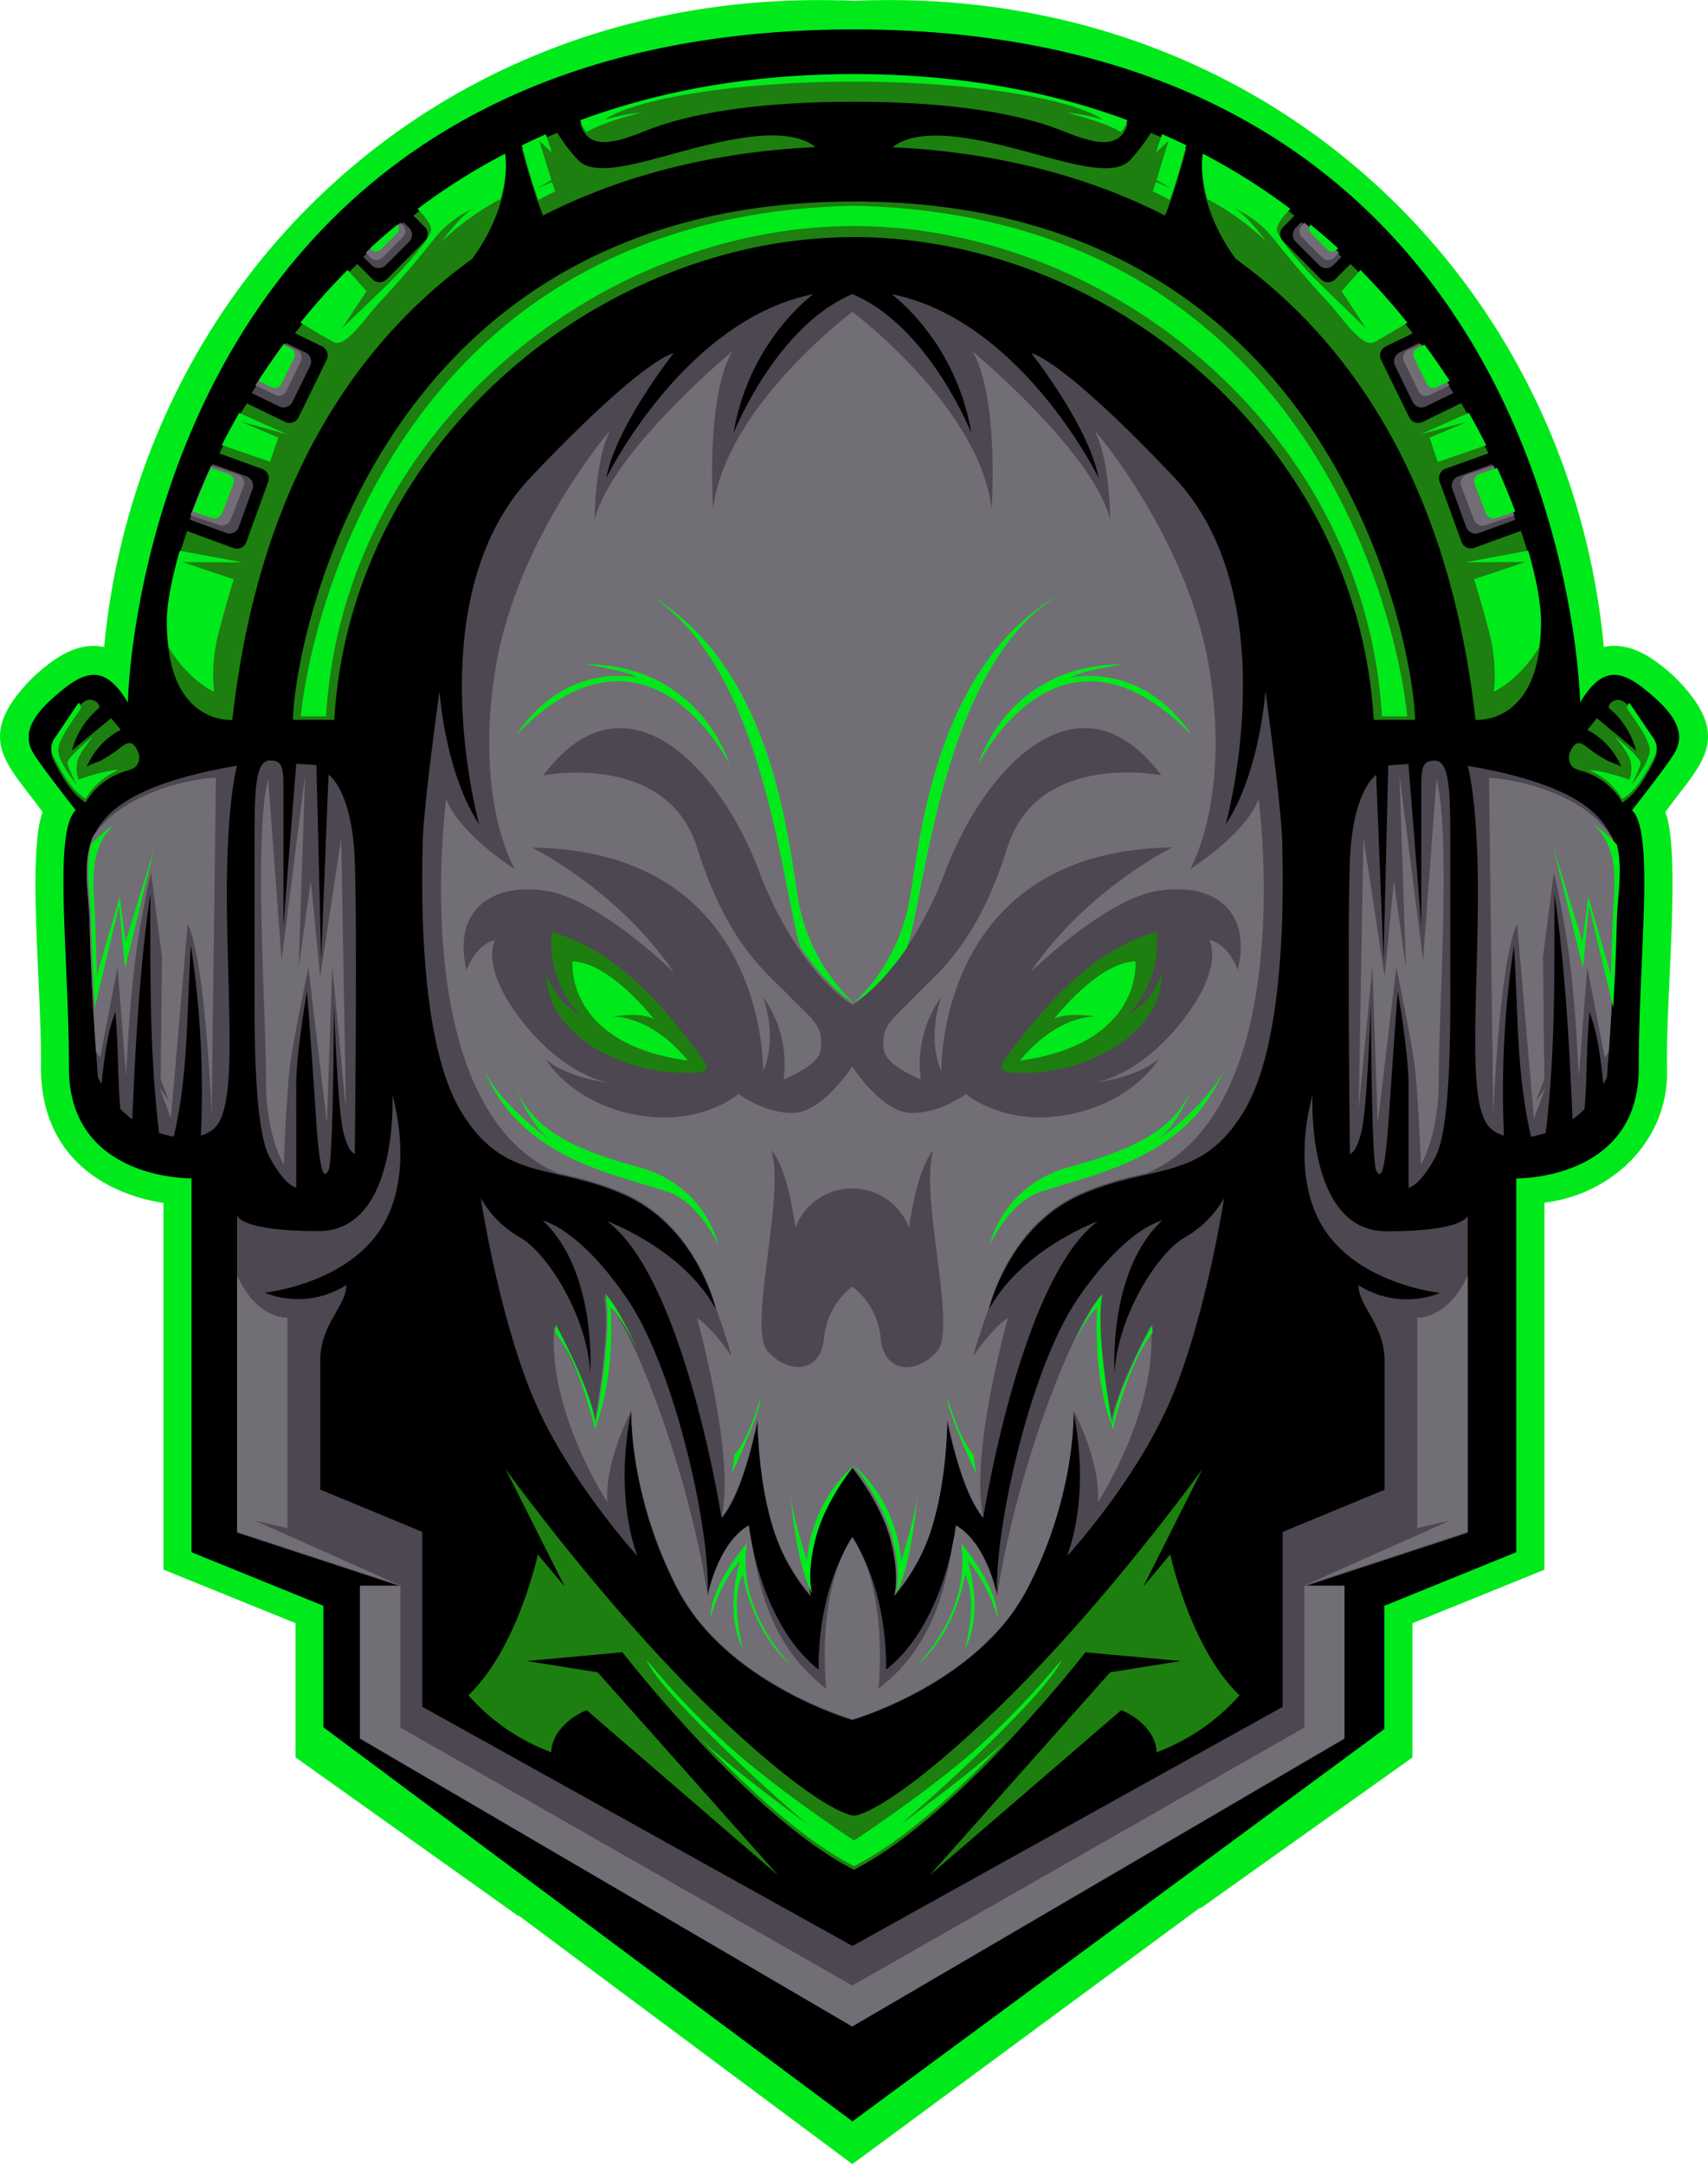 <svg xmlns="http://www.w3.org/2000/svg" xmlns:xlink="http://www.w3.org/1999/xlink" viewBox="0 0 830.14 1051.68"><defs><style>.cls-1{fill:none;}.cls-2{clip-path:url(#clip-path);}.cls-3{fill:#00ea1b;}.cls-4{clip-path:url(#clip-path-2);}.cls-5{clip-path:url(#clip-path-3);}.cls-6{fill:#4d4751;}.cls-7{fill:#726e75;}.cls-8{clip-path:url(#clip-path-5);}.cls-9{fill:#1d7f0f;}.cls-10{clip-path:url(#clip-path-6);}</style><clipPath id="clip-path" transform="translate(-0.06 0)"><rect class="cls-1" width="830.25" height="1172.68"/></clipPath><clipPath id="clip-path-2" transform="translate(-0.06 0)"><rect class="cls-1" x="14.07" y="14.07" width="802.11" height="1146.09"/></clipPath><clipPath id="clip-path-3" transform="translate(-0.06 0)"><rect class="cls-1" x="42.22" y="107.89" width="744.26" height="877.16"/></clipPath><clipPath id="clip-path-5" transform="translate(-0.06 0)"><rect class="cls-1" x="25.02" y="37.53" width="780.22" height="874.03"/></clipPath><clipPath id="clip-path-6" transform="translate(-0.06 0)"><rect class="cls-1" x="25.02" y="35.96" width="780.22" height="870.91"/></clipPath></defs><title>logo</title><g id="Слой_2" data-name="Слой 2"><g id="Слой_1-2" data-name="Слой 1"><g class="cls-2"><path class="cls-3" d="M809.51,394.65c16.57-23.34,34.66-35.61,4.34-65.82-9.61-8.71-21-17.21-34.27-14.42-17-180-166-322.69-364.45-314C216.44-8.13,67.9,134.1,50.67,314.41c-13.24-2.78-24.67,5.71-34.26,14.42-30.32,30.21-12.24,42.5,4.33,65.83-7.57,20.84-.17,89.21-.8,123.86,0,45,33,62,59.58,66.07v178.2l64.16,26V854l108.13,77a27.76,27.76,0,0,1,6.82.83c6.25,1.72,13.68,6.79,16.62,12.78.38.77.76,1.56,1.14,2.36,19.63,8.47,38.47,18,58.95,25.11,16.08,5.59,32.14,10,48.4,14.19h74.68a94.76,94.76,0,0,1,14.39-6.38c18.45-6.52,35.54-15.23,54.2-19.93a27.54,27.54,0,0,1,.75-4.58c2.09-7.61,6.77-12,12.78-16.62A153.62,153.62,0,0,1,557,927.62a27.35,27.35,0,0,1,26.73-.37l102.83-73.19V788.83l64.14-26V584.45c32.58-3.89,61-30.12,59.58-65.94C809.69,483.74,817.09,415.53,809.51,394.65Z" transform="translate(-0.06 0)"/></g><g class="cls-4"><path d="M804.7,339.44c-14.17-12.65-24.43-18.53-36.65,1.95,0,0-5.45-327.09-352.92-327.09S62.2,341.39,62.2,341.39c-12.15-20.48-22.52-14.6-36.69-1.95s-12.72,20.92-9,27,20.33,27.26,20.33,27.26c-11.09,10.69-3.27,70.66-3.27,125.35s59.55,53.58,59.55,53.58V754.31l64.13,26.05v67.37l154,109.68H299.9c11.56,5.26,23.2,10.41,35.44,14.66,16.08,5.59,32.14,10,48.4,14.19h74.68a94.76,94.76,0,0,1,14.39-6.38c22.68-8,43.27-19.4,67.3-22.47H518.89l154-109.68V780.36L737,754.31V572.66s59.54,1.12,59.54-53.58,7.86-114.66-3.27-125.35c0,0,16.63-21.14,20.34-27.26S818.87,352.09,804.7,339.44Z" transform="translate(-0.06 0)"/></g><ellipse cx="415.07" cy="918.19" rx="105.1" ry="92.8"/><ellipse cx="414.4" cy="1002.56" rx="40.38" ry="35.65"/><g class="cls-5"><path class="cls-6" d="M137.82,450.12V386.88c0-12.75.33-17.33-6.53-17.33s-7.51,13.41-7.51,35.94v71.3c0,17.65-.66,70.61,7.19,85.31s13.07,15,13.07,15v-50c0-15.7,5.24-45.44,5.24-45.44s2.31,30,4.25,59.78,3.92,31.71,6.25,27.13,2.61-80.08,2.61-80.08,1.64,46.1,4,58.84,6.1,13.4,6.1,13.4,1.29-109.18,0-142.5-11.77-40.86-12.75-41.85l-3.6,89.89-2.29-94.46-9.8-.66S137.82,449.3,137.82,450.12Zm4.4-254.83,8.59-17.58A4.65,4.65,0,0,0,151,174a4.59,4.59,0,0,0-2.51-2.74l-9.38-4.59-1,1.36q-7.5,10.07-13.89,20.12c-.61.95-1.2,1.89-1.8,2.86l13.33,6.5a4.8,4.8,0,0,0,6.42-2.22Zm45.31-66.39,11.36-11.37a4.8,4.8,0,0,0,0-6.82L196.18,108l-1.47,1.17c-5.92,4.69-11.56,9.6-16.92,14.55l-1.18,1.09,4,4.05a4.85,4.85,0,0,0,6.88,0ZM115.28,372.1C68.4,380.12,51,392.79,45,407.65c-5.21,13-1.57,27.68-1.32,42.4.44,21.13,2.05,46.88,3.13,61.61.5,7.27.86,11.85.86,11.85.53,1.12,1.11,2.21,1.69,3.28,1.37-11.86,2.6-24.36,6.81-35.07,1.56,20.72,1.08,31.91,2.37,47.21a48.14,48.14,0,0,0,5.82,5c1.56-36.65,3.51-73.15,8.78-109.57,0,39.15-.46,77.4,4.26,116.28,1.42.37,5.72,1.56,7.11,1.76,7.25-30.84,6.25-61.84,8.33-92.76a466.91,466.91,0,0,1,4.84,92.18A15.67,15.67,0,0,0,104.5,548C115,537.58,111,495.1,110.37,442.8S115.28,372.1,115.28,372.1Zm668.44,35.63c-6-14.86-23.43-27.54-70.31-35.55,0,0,5.55,18.31,4.91,70.61s-4.58,94.78,5.87,105.23a15.69,15.69,0,0,0,6.85,3.83,467,467,0,0,1,4.84-92.19c2.06,30.92,1.08,61.92,8.33,92.77,1.39-.21,5.69-1.39,7.11-1.77,4.69-38.87,4.22-77.12,4.26-116.28,5.27,36.42,7.19,72.92,8.79,109.58a49.82,49.82,0,0,0,5.82-4.94c1.3-15.3.75-26.48,2.38-47.2,4.2,10.7,5.44,23.2,6.81,35.06.58-1.06,1.16-2.16,1.69-3.28,0,0,.36-4.58.86-11.84,1-14.72,2.62-40.49,3.12-61.61.25-14.75,3.83-29.44-1.37-42.44ZM673.91,598.35c-39.23,0-35.93-66-35.93-66s-11.77,37.92,5.65,64.94,56.39,31,56.39,31a43.47,43.47,0,0,1-39.7-3.76c0,10.47,12.69,19,12.69,36.94v62.5l-49.55,20.51v85L414.37,945.67,205.29,829.42v-85L155.7,723.86v-62.5c0-18,12.69-26.46,12.69-36.93a43.5,43.5,0,0,1-39.71,3.76s39.07-4,56.44-31,5.66-64.93,5.66-64.93,3.26,66-35.94,66-39.55-7.82-39.55-7.82V744.82l79.42,26.07H175V845L414.27,984.86,653.54,845v-74H634l79.42-26.08V590.51s-.33,7.84-39.54,7.84Zm-564-339.42a4.81,4.81,0,0,0,6.25-2.87l6.59-18.33a4.81,4.81,0,0,0-2.89-6.25l-16.34-5.92c-.25.51-.49,1-.72,1.56-3.94,8.44-7.28,16.55-10.1,24.17-.14.36-.26.72-.39,1.08a4.45,4.45,0,0,0,1.24.65Zm576.71-63.64a4.81,4.81,0,0,0,6.45,2.22l13.33-6.5c-.59-1-1.19-1.91-1.8-2.86q-6.39-10-13.89-20.12l-1-1.36-9.37,4.59a4.82,4.82,0,0,0-2.22,6.45ZM662.24,547.44c2.42-12.75,4.06-58.84,4.06-58.84s.33,75.5,2.61,80.08,4.25,2.62,6.25-27.13,4.25-59.81,4.25-59.81,5.24,29.69,5.24,45.44v50s5.23-.33,13.08-15,7.18-67.66,7.18-85.32V405.59c0-22.55-.65-35.94-7.51-35.94s-6.55,4.58-6.55,17.33v63.23c0-.81-6.25-78.94-6.25-78.94l-9.81.66-2.28,94.47-3.6-89.89c-1,1-11.43,8.5-12.75,41.84s0,142.5,0,142.5,3.72-.75,6.13-13.49ZM706,237.73l6.67,18.4a4.8,4.8,0,0,0,6.25,2.88l16.36-5.94a4.48,4.48,0,0,0,1.24-.66c-.13-.35-.25-.71-.39-1.07-2.82-7.63-6.16-15.74-10.1-24.17-.23-.52-.47-1-.72-1.57l-16.42,5.88a4.79,4.79,0,0,0-2.89,6.25ZM570.13,677.66C586.71,637.13,595,582.22,595,582.22A50.62,50.62,0,0,1,575.8,601.4c-13.51,7.81-32.68,38.78-34,65.79,0,0-3.48-49.22,23.08-74.06-.53.11-17.78,4-40.95,37.91-23.52,34.37-40.94,113.82-39.22,144.7v.09s-4.8-25.39-20.05-34.11c0,0-.34,3.13-1.36,8.14-2.9,14.49-11.28,44.75-32.64,61.58,0,0,1.75-36.61-16.34-64.06C396.26,774.83,398,811.44,398,811.44c-21.36-16.83-29.69-47.09-32.64-61.58-1-5-1.36-8.14-1.36-8.14C348.76,750.44,344,775.83,344,775.83v-.09c1.72-30.88-15.7-110.3-39.22-144.7-23.17-33.91-40.42-37.8-40.95-37.91,26.56,24.84,23.08,74.06,23.08,74.06-1.3-27-20.47-58-34-65.79a50.62,50.62,0,0,1-19.18-19.18s8.27,54.91,24.83,95.44c16.44,40.22,50.72,77.84,51.25,78.44-10.81-30.44-4.37-63.39-3.12-69.24v-.15c0-.05.11-.49.17-.74,0,0-1.3,41,22.65,86.72s84.77,63.19,84.77,63.19,60.8-17.42,84.76-63.19S521.7,686,521.7,686a3.3,3.3,0,0,0,.17.74c.06.25,0,.09,0,.15,1.29,5.85,7.73,38.8-3.13,69.24C519.43,755.5,553.71,717.88,570.13,677.66ZM641.21,128.9a4.84,4.84,0,0,0,6.83,0l4-4.05-1.18-1.09c-5.38-5-11-9.83-16.92-14.55L632.51,108l-2.67,2.67a4.83,4.83,0,0,0,0,6.82ZM223.79,539.51c-20.92-35.3-18.62-112.75-18.29-130.08s8.17-73.55,8.17-73.55,2.61,39.55,19.28,64.72c0,0-30.61-109.94,25.15-168.75s69.3-60.14,69.3-60.14S299.51,207,294.73,232.26c.58-1.17,38-76.78,100.65-89.33,0,0-31.37,22.67-38.78,67.56,0,0,20.49-51.87,57.74-67.56,37.26,15.63,57.81,67.56,57.81,67.56-7.41-44.89-38.78-67.56-38.78-67.56,62.69,12.5,100.08,88.16,100.65,89.33-4.78-25.28-32.67-60.56-32.67-60.56s13.52,1.31,69.28,60.14S595.8,400.59,595.8,400.59c16.68-25.18,19.29-64.72,19.29-64.72s7.81,56.25,8.17,73.54,2.62,94.78-18.3,130.08c-13.73,23.17-28.58,26.91-47.14,31.25-9.73,2.23-20.48,4.61-32.61,10-34.75,15.44-44.15,54.33-44.45,55.55,15.84-29.11,52.19-42.53,52.94-42.82-37.64,27.78-55.79,144.25-55.79,144.25-10.93-12.59-17.48-47.4-17.48-47.4s0,26-6.53,49a93,93,0,0,1-19.28,36.43c.09-.31,3-9.62-1.81-27.6S414.73,714,414.35,713.54c-.37.45-13.62,16.59-18.45,34.64s-1.91,27.29-1.81,27.6a93,93,0,0,1-19.28-36.43c-6.53-23.05-6.53-49-6.53-49s-6.55,34.9-17.5,47.4c0,0-18.14-116.5-55.72-144.31.75.28,37.09,13.7,52.93,42.81-.29-1.22-9.7-40.11-44.45-55.54-12.12-5.39-22.87-7.82-32.61-10C252.37,566.41,237.53,562.72,223.79,539.51Z" transform="translate(-0.06 0)"/></g><g class="cls-5"><path class="cls-7" d="M713.41,619.72c-9.64,21.6-24.51,20.61-24.51,20.61V742.62l15.9-3.7L634,770.54l79.42-26.09ZM414.34,964.9,194.7,839.57v-69H175v74.14l239.24,140,239.27-140V770.54H634v69ZM139.79,742.67V640.33s-14.87,1-24.51-20.61V744.45l79.42,26.09-70.81-31.62ZM785,411.13a33.25,33.25,0,0,0-1.36-4.13,53.33,53.33,0,0,0-13.26-13.54C748.82,378.83,723.76,378,723.76,378l2.07,163.87s2.77-74.4,11.6-92.88l8.17,94.54,5.56-14.88-4.69,6.62,4.16-10.71L750,465l5.3-41a432.92,432.92,0,0,1,8.61,50.58c2.62,25.73,3.48,48.64,3.48,48.64l4.14-53.17L780,514l2-2.86c.37-5.58.84-12.71,1.31-20.58.75-13,1.47-27.93,1.75-41.1S788.16,423.08,785,411.13Zm-93.29,55.38-11.46-89.85,3.13,93.46L677.52,428l-4.47,46.57-5-32.73-5.33-34.75L660.43,539l6.64-69.14,2.62,75.9,9-75.57c.24,1.09,6.49,30.87,8.57,45,2.12,14.39,3.39,50.81,3.39,50.81s8.87-14,8.7-42.1c0-6,.22-14.87.58-25.35v-.61c1.31-38.68,3.93-98.81-1.71-119.28Zm-114-34.05h-.07a52.51,52.51,0,0,0-15,.47c-25.58,4.21-60.75,38.61-61.66,39.47l.08-.12v-.08c26.86-39.63,68.67-60.37,68.67-60.37C455,413.4,457.59,520.66,457.59,520.66s-.08-.2-.13-.29c-7.19-16.94.13-36,.13-36a56.28,56.28,0,0,0-10,40.13c-.5-.21-16.95-6.56-17.95-14.39-1.56-12,4.23-14.62,15.14-26s30.06-25,44.87-72.19,74.8-35.17,74.8-35.17C524.9,323.88,479,372.3,459.74,422.9a181.12,181.12,0,0,1-19.53,38.29c-13.62,20.28-25.87,27.07-25.87,27.07s-12.19-6.85-26-27.13a181.65,181.65,0,0,1-19.54-38.23c-19.19-50.6-65.11-99-104.69-46.08,0,0,60-11.94,74.8,35.17s34,60.85,44.89,72.19,16.7,13.93,15.14,26c-1,7.82-17.46,14.18-18,14.39a56.35,56.35,0,0,0-10-40.13s7.32,19,.12,36a2.52,2.52,0,0,1-.12.29s2.62-107.3-112.22-108.83c0,0,41.81,20.74,68.67,60.37v.08s.08.09.08.12c-.89-.86-36.08-35.26-61.66-39.47a52.53,52.53,0,0,0-15-.47c-18,2.19-29.59,15.14-24,39,0,0,4.11-12.41,13.93-14.69,0,0-8.05,12.84,13.53,40,20.47,25.74,40.2,29.07,41.81,29.43-1.8-.25-21.56-3-30.91-11.76,0,0,10.58,19.1,39.64,26.35l.91.22.48.13.47.09.5.11h.36l.32.08.46.09C340.06,548,359,531.64,359,531.64s13.08,9.82,27.12,9.17,28.13-22.57,28.13-22.57,14.06,21.89,28.12,22.57,27.14-9.17,27.14-9.17,19,16.36,50.66,9.82l.47-.09.3-.08h.37l.5-.11.45-.09.5-.13.91-.22c29.05-7.25,39.64-26.35,39.64-26.35-9.37,8.73-29.11,11.51-30.92,11.76,1.56-.36,21.36-3.69,41.83-29.43,21.56-27.15,13.53-40,13.53-40,9.81,2.28,13.92,14.69,13.92,14.69,5.69-23.82-5.95-36.77-23.91-39ZM453.63,559.31v-.18c-8.15,9-11.75,37.44-11.75,37.44a29.49,29.49,0,0,0-4.38-7.72,29.58,29.58,0,0,0-32-10,29.57,29.57,0,0,0-18.84,17.67S383.13,568,375,559.06v.17c6.79,22.47-11.83,86.46-1.74,97.55s25.66,10.64,27.3-6.38a35.73,35.73,0,0,1,13.72-25.19,35.83,35.83,0,0,1,13.84,25.27c1.64,17,17.19,17.5,27.3,6.38S446.9,581.78,453.63,559.31ZM611.76,388.17s20.31,149.35-54,181.85c-9.74,2.23-20.49,4.61-32.61,10C490.4,595.49,481,634.4,480.7,635.62c0,0-5.79,15.92-7.52,23.35,0,0,8.7-13.24,16.78-18.55,0,0-18.75,66.19-12,96.79-10.93-12.6-17.48-47.45-17.48-47.45s0,26-6.55,49.08a92.94,92.94,0,0,1-19.26,36.47c.09-.31,3-9.63-1.81-27.63S414.73,713.46,414.35,713c-.37.46-13.62,16.61-18.47,34.68S394,775,394.09,775.31a93.18,93.18,0,0,1-19.28-36.47c-6.53-23.07-6.53-49.08-6.53-49.08s-6.55,34.85-17.49,47.45c6.74-30.6-12.05-96.79-12.05-96.79,8.07,5.31,16.79,18.55,16.79,18.55-1.75-7.43-7.52-23.35-7.52-23.35-.28-1.22-9.69-40.13-44.44-55.59-12.14-5.4-22.87-7.82-32.61-10-74.32-32.5-54-181.85-54-181.85,6.25,17.2,33.33,34.19,33.33,34.19s-19.64-32.44-9.58-96.4C250.65,262.61,296,209.89,296.67,209c-7.58,14.84-7.58,42.79-7.58,43.54,8.25-33.14,66.86-81.76,66.86-81.76-13.08,22.47-9.27,76.63-9.27,76.63,5.56-49.39,67.66-95.85,67.66-95.85s62.11,46.48,67.65,95.85c0,0,3.82-54.19-9.25-76.63,0,0,58.6,48.64,66.89,81.78,0-.75,0-28.7-7.62-43.54.72.81,46,53.59,56,117,10,64-9.6,96.4-9.6,96.4s27.14-17,33.35-34.2ZM559.24,644.65S541,678.24,540,693.13c0,0-8.65-45.36-4.9-63.48-4,4.46-9.19,13.43-14.71,25.47l-.07.18c-13.36,29.19-28.83,76.22-35.61,120.1,0,0-4.8-25.41-20.05-34.14,0,0-.34,3.13-1.36,8.15-2.9,14.5-6.37,48.48-36.34,71.24,0,0,5.45-46.25-12.64-73.73-18.08,27.48-12.63,73.73-12.63,73.73-30-22.7-33.43-56.74-36.34-71.24-1-5-1.34-8.15-1.34-8.15-15.25,8.73-20,34.14-20,34.14-6.78-43.88-22.25-90.91-35.61-120.1l-.09-.18c-5.52-12-10.66-21-14.69-25.47,3.75,18.16-4.91,63.48-4.91,63.48-1-14.89-19.23-48.48-19.23-48.48-.11,1.31-.19,2.64-.24,4-1.42,39.8,26,81.33,26,81.33-1.3-20.34,11.76-44.5,11.76-44.5s-1.29,41,22.66,86.81a99.35,99.35,0,0,0,16.78,22.9c27.91,28.84,68,40.35,68,40.35s40.08-11.51,68-40.35a98.64,98.64,0,0,0,16.78-22.9c24-45.8,22.65-86.81,22.65-86.81s13.08,24.21,11.77,44.5c0,0,27.37-41.53,26-81.33C559.4,647.34,559.4,646,559.24,644.65ZM45,406.94a34.9,34.9,0,0,0-1.34,4.13c-3.13,11.94-.25,25.13,0,38.31s1,28.15,1.75,41.1c.45,7.82.92,15,1.31,20.58l2,2.86L57.22,470l4.12,53.17s.88-22.91,3.49-48.64A432.53,432.53,0,0,1,73.47,424l5.31,41-.63,59.54,4.11,10.65-4.68-6.62,5.54,14.87,8.17-94.53c8.83,18.48,11.61,92.87,11.61,92.87L105,377.91s-25,.86-46.64,15.48A53.65,53.65,0,0,0,45,406.94Zm115.67,34.87-5,32.73L151.12,428l-5.89,42.1,3.13-93.46-11.44,89.85-6.5-87.88c-5.63,20.47-3,80.6-1.69,119.28v.61c.36,10.48.63,19.34.58,25.35C129.15,552,138,566,138,566s1.25-36.42,3.37-50.81c2.1-14.08,8.35-43.92,8.57-45l9,75.57,2.61-75.9L168.2,539l-2.3-131.85Zm575-192.36c-2.5-6.74-5.42-13.84-8.8-21.2l-.94-2-13,4.48a4.24,4.24,0,0,0-2.71,5.49l6.25,16.39a4.6,4.6,0,0,0,5.79,2.57L736,250.46A5.45,5.45,0,0,0,735.68,249.45ZM703.74,186c-3.76-5.85-7.81-11.75-12.17-17.63-.3-.42-.61-.83-.92-1.25l-6.42,3.13a4,4,0,0,0-1.83,5.35l7.11,14.57a3.83,3.83,0,0,0,2.28,2,3.79,3.79,0,0,0,3-.19l9.71-4.69Zm-54.22-64.45q-6.42-5.86-13.36-11.53L634,108.24l-1.14,1.14a4.16,4.16,0,0,0,0,5.89l9.84,9.86a4.18,4.18,0,0,0,5.9,0l2.32-2.33ZM92.65,250.41l13.75,4.69a4.39,4.39,0,0,0,3.41-.12,4.43,4.43,0,0,0,2.39-2.44l6.25-16.39a4.22,4.22,0,0,0-2.72-5.49l-13-4.49c-.33.69-.64,1.36-.94,2-3.32,7.41-6.28,14.53-8.78,21.25C92.89,249.77,92.76,250.1,92.65,250.41Zm31.49-63.2,9.72,4.69a4,4,0,0,0,5.32-1.83l7.11-14.57a4,4,0,0,0-1.82-5.35L138,167l-.92,1.25c-4.27,6-8.39,11.91-12.08,17.71Zm55-65.68q6.42-5.86,13.36-11.53l2.18-1.76,1.13,1.14a4.14,4.14,0,0,1,0,5.89L186,125.13a4.18,4.18,0,0,1-5.9,0l-2.28-2.33Z" transform="translate(-0.06 0)"/></g><g class="cls-8"><path class="cls-9" d="M687.81,349.84H667.72C659.9,214.39,538,115.22,415.13,115.22S170.35,214.47,162.54,349.84H142.46c0-29.21,35.34-251.91,272.67-251.91S687.81,320.63,687.81,349.84ZM548.06,60.15c-1.56,5.57-4.84,8.09-9.17,8.73-6.07.88-14.21-2-22.85-5.43-16.35-6.54-47.08-14-100.91-14s-84.55,7.41-100.9,14c-8.64,3.46-16.78,6.26-22.85,5.43-4.33-.64-7.58-3.13-9.17-8.73,37.6-14,81.61-22.43,132.92-22.43S510.46,46.18,548.06,60.15Zm20.78,695.21L555.76,771l28.71-57.08c-.76,1.07-50.08,69.29-102,118.64-52.32,49.79-67.36,49.79-67.36,49.79s-15.06,0-67.33-49.79c-51.9-49.35-101.22-117.57-102-118.64l28.76,57.14-13.08-15.64s-9.8,45.59-33.77,68.43A101,101,0,0,0,268,851.55a12.51,12.51,0,0,1,.48-3.55,20.27,20.27,0,0,1,4-7.73,32.05,32.05,0,0,1,12.72-9.19l93.12,80.31-87.78-98.72-34.38-5.48,46.42-4.25S365,883.43,415.1,908.61c50-25.18,112.52-105.67,112.52-105.67L574,807.19l-34.38,5.48-87.78,98.72L545,831.08a32.05,32.05,0,0,1,12.72,9.19,20.41,20.41,0,0,1,4,7.73,12.51,12.51,0,0,1,.48,3.55,101,101,0,0,0,40.32-27.7C578.58,801,568.84,755.36,568.84,755.36Zm236.35-391a12.08,12.08,0,0,0-2.38-5l-9-13.44a14.45,14.45,0,0,0-4.91-5.16,5.87,5.87,0,0,0-1-.42c-2.63-.86-6.25,1-5.89,3.72a39.81,39.81,0,0,1,13.25,20.76L776.2,349l-4.61,5.71A36.06,36.06,0,0,1,788.2,372.9c-.42-1-5.9-2.69-7-3.3a71.43,71.43,0,0,1-6.91-4.33c-4.58-3.29-7.72-7.28-10.94-.18a6.7,6.7,0,0,0,.69,7.26,6,6,0,0,0,1.42,1.08,18.75,18.75,0,0,0,3.84,1.39A33.5,33.5,0,0,1,788.59,390c6.61-4.23,10.66-11.4,14.44-18.28C804.24,369.32,805.53,366.91,805.19,364.31ZM564.78,66.88c-1.8-.78-3.59-1.57-5.41-2.3a85.66,85.66,0,0,1-9.87,13c-11.21,12.39-47.73-6.26-82.37-10.81-19.51-2.58-28.76,1.07-33.29,4.8C480.63,73.7,526,84.16,566.3,104.76c.45-1.08.9-2.22,1.36-3.46,3.26-8.65,6.67-20.56,8.94-29C572.72,70.44,568.84,68.63,564.78,66.88ZM741.23,264c-.61-2-1.28-4-2-6l-22.66,8.23a4.79,4.79,0,0,1-5.67-1.91,3.94,3.94,0,0,1-.5-1l-1.32-3.65c-.11-.26-.2-.56-.31-.84l-9-24.79a4.64,4.64,0,0,1,.13-3.74,4.7,4.7,0,0,1,2.76-2.52l20.84-7.49c-3.65-7.42-7.81-15-12.36-22.78-.29-.53-.62-1.07-1-1.56l-18.68,9.1a4.79,4.79,0,0,1-6.43-2.22l-2.21-4.41-.53-1.09c-.09-.19-.17-.38-.28-.58l-10.7-21.9a4.79,4.79,0,0,1,2.2-6.44l13.2-6.46a319.27,319.27,0,0,0-29.55-32.93c-.23-.25-.48-.48-.73-.72l-7.47,7.48a4.82,4.82,0,0,1-6.81,0l-18.46-18.6a4.8,4.8,0,0,1,0-6.82l5.53-5.55a308.65,308.65,0,0,0-44.58-28.37s-2.13,11.1,4.08,27.62a92.55,92.55,0,0,0,12,21.77c60.38,43.66,104.45,115.75,116.48,224,0,0,23.55,2.13,30.12-29A87,87,0,0,0,749.06,303C749,295.11,746.68,281.32,741.23,264ZM548.33,493.21a50.61,50.61,0,0,0,13.83-40.39c-16.63,4.7-31.38,14.75-43.84,26.74a204.74,204.74,0,0,0-16.67,18.17c-4.53,5.54-8.94,11.2-13.15,17-5.53,7.6,4.16,6.69,9.76,6.63a84.27,84.27,0,0,0,39-9.86A58.51,58.51,0,0,0,556.47,496a36,36,0,0,0,8.22-22.9,35.84,35.84,0,0,1-16.41,20.1ZM67,365.05c-3.27-7.1-6.41-3.13-10.94.17a69.53,69.53,0,0,1-6.91,4.33c-1.14.61-6.62,2.32-7,3.3a36.1,36.1,0,0,1,16.61-18.21L54.07,349l-19,15.72A39.74,39.74,0,0,1,48.3,344c.31-2.76-3.26-4.59-5.89-3.73a5.2,5.2,0,0,0-1,.43,14.32,14.32,0,0,0-4.91,5.2l-9,13.49a12.23,12.23,0,0,0-2.43,5c-.35,2.6.95,5.07,2.2,7.35C31,378.54,35,385.74,41.66,390A33.46,33.46,0,0,1,61,374.78a19.09,19.09,0,0,0,3.85-1.4,6.2,6.2,0,0,0,1.42-1.08,6.68,6.68,0,0,0,.75-7.25ZM363.16,66.72C328.51,71.3,292,89.92,280.79,77.53a85.07,85.07,0,0,1-9.88-13c-1.81.75-3.61,1.56-5.41,2.3-4,1.75-7.93,3.56-11.79,5.44,2.26,8.42,5.67,20.33,8.93,29,.46,1.24.91,2.38,1.36,3.46,40.29-20.6,85.66-31.06,132.44-33.24-4.53-3.73-13.78-7.38-33.28-4.8ZM245.58,76.4A308.71,308.71,0,0,0,201,104.78l5.54,5.55a4.83,4.83,0,0,1,0,6.82L188,135.75a4.84,4.84,0,0,1-6.81,0l-7.47-7.48c-.25.23-.5.47-.74.72a320.2,320.2,0,0,0-29.55,32.92l13.21,6.46a4.81,4.81,0,0,1,2.2,6.45l-10.7,21.9c-.11.2-.19.39-.28.57l-.54,1.1-2.14,4.36a4.8,4.8,0,0,1-6.43,2.33L120.05,196c-.33.55-.66,1.1-1,1.57-4.59,7.73-8.7,15.36-12.36,22.77l20.83,7.56a4.82,4.82,0,0,1,2.89,6.25l-9,24.8c-.11.28-.2.57-.31.84l-1.32,3.64a4.19,4.19,0,0,1-.5,1,4.67,4.67,0,0,1-2.5,1.95,4.73,4.73,0,0,1-3.17,0L91,258.06c-.69,2.05-1.36,4.05-2,6-5.45,17.3-7.81,31.09-7.81,39a86.53,86.53,0,0,0,1.69,17.8c6.56,31.12,30.11,29,30.11,29,12-108.3,56.1-180.36,116.48-224a92.75,92.75,0,0,0,12-21.77C247.7,87.51,245.58,76.4,245.58,76.4ZM341.7,514.78c-4.2-5.79-8.61-11.45-13.14-17A205,205,0,0,0,312,479.62c-12.51-12-27.21-22-43.76-26.73a50.52,50.52,0,0,0,13.83,40.38,35.85,35.85,0,0,1-16.41-20A36,36,0,0,0,273.8,496,58.47,58.47,0,0,0,293,511.43a84.39,84.39,0,0,0,39,9.86C337.56,521.41,347.23,522.32,341.7,514.78Z" transform="translate(-0.06 0)"/></g><g class="cls-10"><path class="cls-3" d="M684,348.13H671.73c-8-137.64-131.72-238.28-256.58-238.28S166.51,210.55,158.54,348.13H146.27C151,299.52,195.62,104.44,415.06,100,634.63,104.44,679.28,299.52,684,348.13Zm-136-289.72a13.23,13.23,0,0,1-3.13,5.82c-7-4.7-26-9.39-26-9.39,4.68,0,16.31,3,17,3.22-5.31-4-21.88-10.18-55-14.48a522.79,522.79,0,0,0-65.82-3.88,522.84,522.84,0,0,0-65.83,3.88c-33.09,4.3-49.67,10.45-55,14.48.72-.18,12.32-3.22,17-3.22,0,0-19,4.69-26,9.39a13.31,13.31,0,0,1-3.12-5.82C319.81,44.46,363.82,36,415.13,36S510.46,44.46,548.06,58.41Zm237.8,351.88a64.41,64.41,0,0,0-11.33-9.71c11.89,10.94,10.49,27.26,9.83,38.13s-1.25,35.15-1.25,35.15L772,435.69l-2.83,22-14.07-45.8,14.34,58.55,2.92-30.21,11.75,49.45c.75-13,1.48-27.94,1.75-41.11S789,422.32,785.86,410.29Zm-225.8,233.6s-18.25,33.6-19.24,48.49c0,0-8.65-45.36-4.9-63.49-4,4.38-9,13.19-14.47,25,1.56-3,7.92-15.64,12-18.37,0,0-2.76,32.23,7.6,59.07,0,0,7.17-31.87,19.24-46.74,0-1.35-.13-2.67-.24-4ZM484.93,786.12c-.18-15.88-17.71-36-17.71-36,3.56,24.59-8.88,45.36-21.33,59.3,19.81-18,23.17-44.34,23.17-44.34,6.49,12.32.27,35.41,0,36.36,9.58-18.58,1.4-42.67,1.22-43.15,9.91,11,14.65,27.81,14.65,27.81Zm-11.54-79c-6.87-7-12.94-28.15-12.94-28.15v.14c.1,7.46,14.18,37.37,14.18,37.37a64.14,64.14,0,0,1-1.24-9.36ZM446.05,726c-1.57,12.86-8,32.44-8,32.44-2.73-30.28-22.25-45.64-22.86-46.12.45.56,13.63,16.67,18.46,34.67s1.89,27.33,1.79,27.64C442.26,762.15,445.12,736.39,446.05,726Zm74.13-396.63c4.5-3.27,25.93-6.58,25.93-6.58-55.89,0-70.17,47.23-70.59,48.72.94-1.88,40.27-79.64,103.61-14.37-24.07-36-58.15-27.92-58.84-27.77ZM442.26,436.46a91,91,0,0,1-27.22,51,66.06,66.06,0,0,0,13.67-11.67A124.87,124.87,0,0,0,441,460.34c9.18-27.93,17.19-137.85,74.81-172-60.35,34.14-68.41,116.84-73.48,148Zm120.33,117.7c10.44-8.18,16.22-24,16.58-25-8.29,19.6-27.14,29.19-59.52,38-31.86,8.77-38.32,36.62-38.46,37.54,6.25-12.25,14.63-22.06,24.27-25.36,23-7.82,53.73-13.09,76.17-37.74A83.67,83.67,0,0,0,595,519.83C587.33,536,565.87,551.86,562.59,554.16ZM61.1,457.73l-2.83-22L47.16,473.93s-.61-24.26-1.26-35.14-2.13-27.2,9.82-38.21a65.57,65.57,0,0,0-11.33,9.71c-3.12,11.95-.23,25.12,0,38.32s1,28.15,1.76,41.11l11.76-49.45,2.91,30.21,14.33-58.55Zm247.72,196c-5.44-11.81-10.51-20.61-14.48-25,3.76,18.15-4.89,63.48-4.89,63.48-1-14.89-19.24-48.49-19.24-48.49-.11,1.32-.19,2.65-.24,4,12.07,14.88,19.23,46.74,19.23,46.74,10.37-26.84,7.59-59.06,7.59-59.06,4.11,2.87,10.5,15.5,12,18.52ZM363.05,750s-17.55,20.12-17.71,36c0,0,4.69-16.85,14.62-27.81-.16.48-8.35,24.57,1.21,43.15-.25-1-6.45-24,0-36.37,0,0,3.36,26.33,23.19,44.33-12.42-13.86-24.92-34.57-21.31-59.15Zm-6.17-43a63.07,63.07,0,0,1-1.24,9.38s14.07-29.9,14.16-37.37v-.14s-6.05,21.23-12.92,28.25Zm58.24,5.25c-.61.49-20.14,15.85-22.86,46.13,0,0-6.46-19.58-8.05-32.44.92,10.37,3.81,36.13,10.64,48.63-.09-.32-3-9.64,1.81-27.64s18-34,18.46-34.55ZM284.05,322.75s21.43,3.31,25.91,6.58c-.67-.16-34.75-8.21-58.93,27.76,63.34-65.27,102.67,12.52,103.61,14.38-.44-1.43-14.72-48.66-70.59-48.66ZM387.9,436.39c-5.08-31.28-13.13-113.94-73.59-148.09,57.57,34.13,65.63,144,74.81,172.06a122.32,122.32,0,0,0,12.33,15.47,65.71,65.71,0,0,0,13.67,11.66,91,91,0,0,1-27.22-51.1ZM310.57,567.22c-32.39-8.82-51.14-18.41-59.52-38,.36,1,6.14,16.77,16.58,25-3.25-2.3-24.71-18.15-32.38-34.41a84,84,0,0,0,13.38,21.75c22.45,24.65,53.13,29.89,76.16,37.74,9.66,3.3,18,13.11,24.29,25.36C348.89,603.76,342.48,575.91,310.57,567.22ZM714,200.59,690.74,211l22.52-6.09-18.38,7.82,4,11.78,23.52-8.12c-2.6-5.22-5.39-10.49-8.44-15.79Zm28.86,67-30.49,5.66,29.15-.16-25,8.39s4.41,14,7.82,27.71a82.65,82.65,0,0,1,1.8,26.88s12-5.18,21.95-21.45a91.93,91.93,0,0,0,.89-13.37C749,294.2,747.13,282.39,742.82,267.58ZM661.31,131.17l-9.17,10.37,12,18.24c-.59-.58-19.52-18.77-24.18-23.46s-18-19.24-19.23-24.14c-.63-2.66,3-7.11,6.53-10.65a307.06,307.06,0,0,0-42.62-26.87s-1.65,8.66,2.25,22.07a128.87,128.87,0,0,1,28.52,20.58c-.56-.79-9.73-13.43-15.62-15.89,1.17.39,10.94,3.93,19.59,15,9.38,11.81,18.76,22.52,25.82,30.05s16.85,23,22.89,19.77c2.38-1.28,8.94-5.18,16-9.39a319.82,319.82,0,0,0-22.85-25.68Zm-96.44-66-3,9c.42-.47,6.16-5.75,6.16-5.75l-5.85,19,6.75,4-7.07-2.94L560.34,93q4.21,1.89,8.22,4.19c3-8.37,6-18.91,8.05-26.59C573.2,68.93,568.66,66.85,564.87,65.2ZM805.25,362.58a12.1,12.1,0,0,0-2.37-5l-9.11-13.44c-.6-.87-1.22-1.77-1.89-2.6-.85,1.13-1.24,2.19-.77,3,1.88,3.4,11.5,15,10.74,20.92s-8.58,15.64-8.82,16c.13-.27,4.08-8.17,4.38-10.62s-11.77-12.38-12.71-13.13c.63.72,7.29,8.34,8,12.95a16.33,16.33,0,0,1-.65,8.29s-12.79-4.69-19.76-4.69a33.69,33.69,0,0,1,16.26,14.08c6.61-4.23,10.65-11.4,14.44-18.29,1.25-2.44,2.54-4.85,2.2-7.43ZM438,886.39c29.43-25.24,72.09-65.92,78-79.63-7.13,8-14.74,18.09-36.62,38.73-23.36,22.09-64.23,48.93-64.23,48.93s-40.86-26.84-64.24-48.93c-21.88-20.64-29.47-30.78-36.6-38.73,5.88,13.71,48.45,54.39,78,79.63-.94-.62-40.63-29.71-53.06-42.84,22,23.46,50.57,50.52,75.93,63.3,25.37-12.78,53.93-39.79,75.94-63.3C478.58,856.74,439,885.77,438,886.39ZM551.89,467.21c-18,.44-38.9,27.17-39.54,28,6.25-3.58,19.86-1.23,19.86-1.23-20.92.81-36.33,21.42-36.33,21.42C555.81,507.12,551.89,467.21,551.89,467.21ZM139.49,211.05l-23.19-10.4c-3,5.3-5.85,10.56-8.43,15.64l23.44,8.12,4-11.78-18.39-7.82ZM117.94,273.3l-30.51-5.66c-4.3,14.81-6.25,26.59-6.25,33.66a93.36,93.36,0,0,0,.89,13.37c9.91,16.27,22,21.45,22,21.45a81.48,81.48,0,0,1,1.8-26.87c3.43-13.75,7.81-27.72,7.81-27.72l-25-8.38ZM245.58,74.66A308,308,0,0,0,203,101.53c3.5,3.54,7.16,8,6.53,10.65-1.14,4.9-14.55,19.55-19.28,24.22s-23.6,22.8-24.18,23.46l12.11-18.32L169,131.17a319.73,319.73,0,0,0-22.91,25.62c7.1,4.26,13.66,8.15,16,9.39,6,3.23,15.8-12.25,22.88-19.77s16.52-18.15,25.83-30c8.74-11.08,18.43-14.61,19.6-15-5.86,2.45-15,15.09-15.63,15.89a129.42,129.42,0,0,1,28.54-20.57c3.92-13.41,2.25-22.07,2.25-22.07Zm22.77,13.89-7.07,2.94,6.76-4-5.85-19s5.74,5.28,6.14,5.75l-2.94-9c-3.78,1.65-8.32,3.73-11.7,5.39,2.06,7.65,5.06,18.19,8.05,26.59q4-2.3,8.22-4.19ZM38.22,378.87a16.34,16.34,0,0,1-.65-8.29c.71-4.62,7.37-12.24,8-12.95-.94.75-13,10.71-12.72,13.12s4,9.79,4.34,10.56c-.69-.86-8.06-10.3-8.78-15.91-.77-5.9,8.87-17.52,10.75-20.91.45-.83,0-1.9-.77-3-.68.83-1.29,1.72-1.89,2.59l-9.06,13.49a12,12,0,0,0-2.42,5c-.35,2.58.95,5.06,2.2,7.34C31,376.8,35,384,41.66,388.2a33.69,33.69,0,0,1,16.25-14.07C51,374.2,38.22,378.87,38.22,378.87ZM298,494s13.66-2.35,19.86,1.23c-.64-.84-21.52-27.57-39.54-28,0,0-3.92,39.91,56,48.2.13,0-15.35-20.61-36.25-21.42ZM727.73,227.38l-8.58,2.94a3.71,3.71,0,0,0-2.36,4.82l5.48,14.36a4.05,4.05,0,0,0,5.08,2.25l9.17-3.13c-2.51-6.77-5.43-13.87-8.79-21.24Zm-35.32-59.91-3.53,1.73a3.51,3.51,0,0,0-1.57,4.69l6.25,12.75a3.5,3.5,0,0,0,4.69,1.56l6.41-3.13C700.82,179.25,696.75,173.36,692.41,167.47ZM637,109.1a3.27,3.27,0,0,0-.65,2.22,3.21,3.21,0,0,0,1,2.1l7.81,7.82a3.32,3.32,0,0,0,4.69,0l.58-.58Q643.91,114.77,637,109.1ZM111.11,230.32l-8.57-2.94c-3.37,7.37-6.25,14.47-8.79,21.21l9.17,3.13a4.05,4.05,0,0,0,5.08-2.25l5.48-14.36a3.72,3.72,0,0,0-2.37-4.79Zm30.28-61.12-3.53-1.73c-4.34,5.89-8.41,11.78-12.16,17.63l6.39,3.13a3.5,3.5,0,0,0,4.69-1.56L143,173.92a3.5,3.5,0,0,0-1.64-4.72Zm51.89-60.1c-4.69,3.77-9.07,7.63-13.35,11.54l.56.58a3.34,3.34,0,0,0,4.69,0L193,113.4a3.24,3.24,0,0,0,.94-2.1A3.29,3.29,0,0,0,193.28,109.1Z" transform="translate(-0.06 0)"/></g><polygon class="cls-3" points="414.26 1051.68 144.15 850.51 154.13 837.12 414.32 1030.9 673.48 839.79 683.39 853.22 414.26 1051.68"/></g></g></svg>